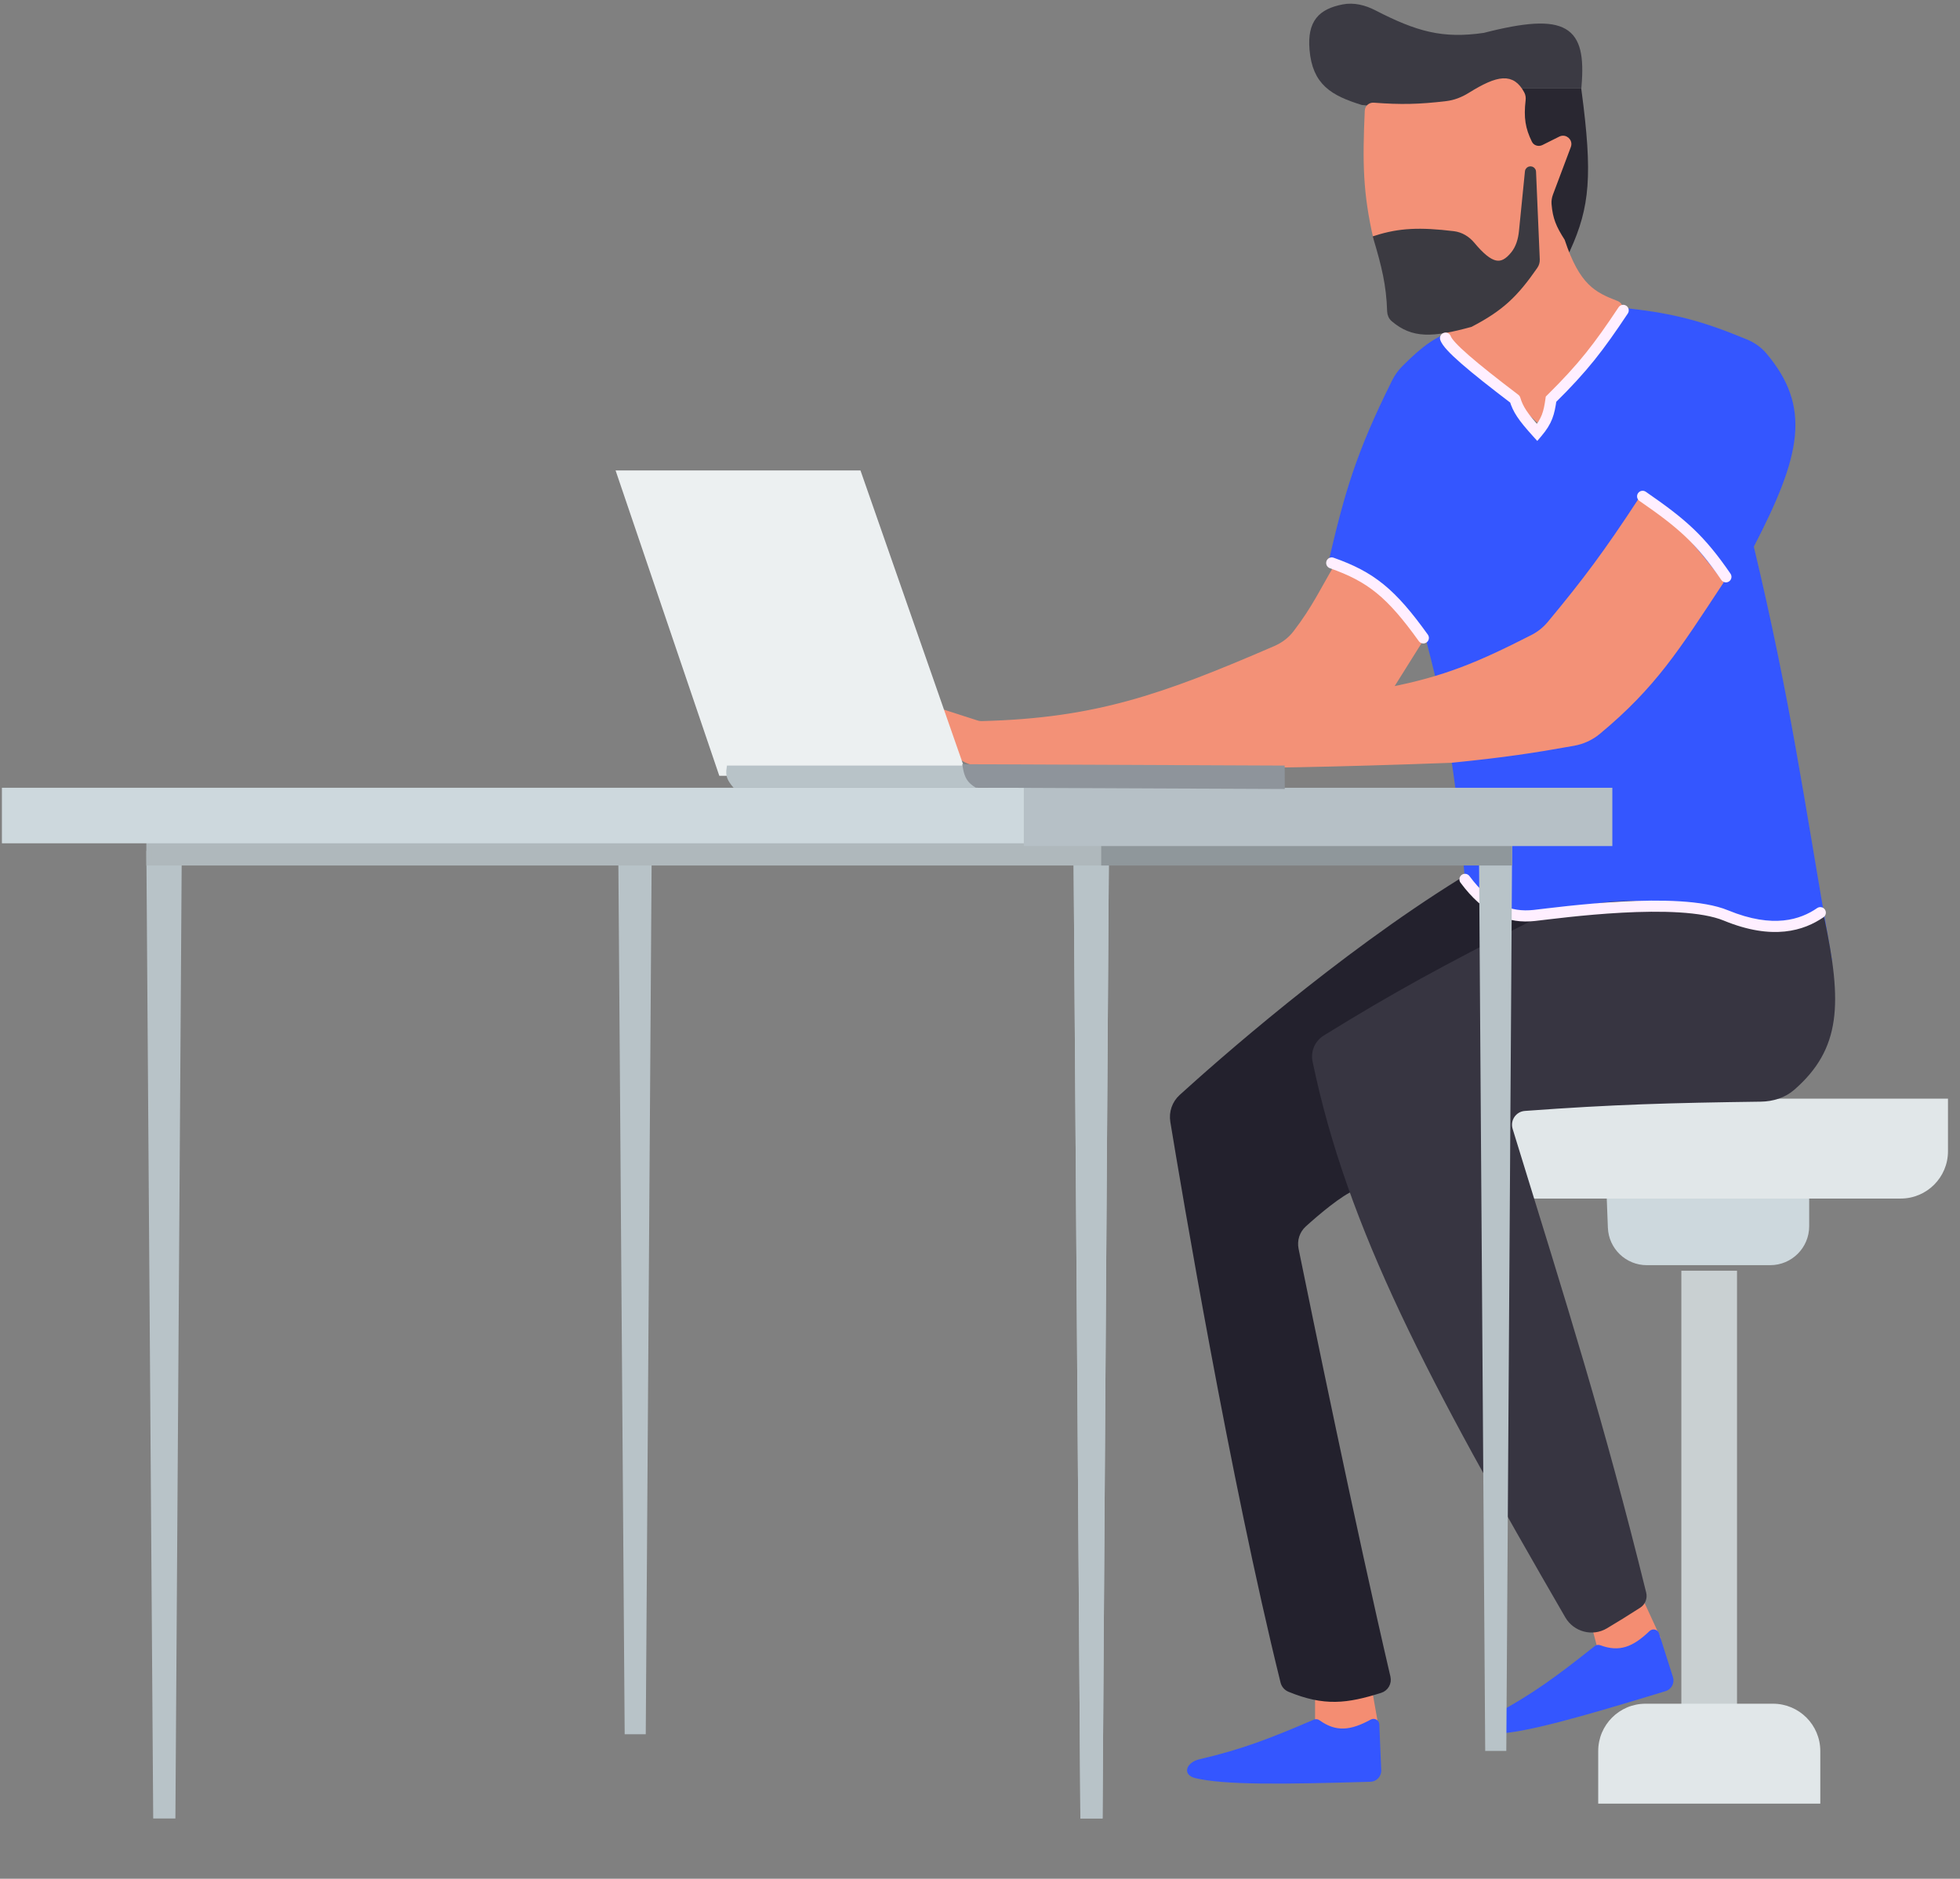 <svg width="387" height="371" viewBox="0 0 387 371" fill="none" xmlns="http://www.w3.org/2000/svg">
<rect x="0" y="0" width="387" height="371" fill="#808080" stroke="none"/>
<line x1="337.476" y1="350.691" x2="337.476" y2="250.936" stroke="#C9D0D2" stroke-width="10.991"/>
<path d="M317.21 235.589H357.222V242.146C357.222 246.395 353.778 249.84 349.528 249.84H325.162C321.028 249.84 317.633 246.573 317.474 242.442L317.21 235.589Z" fill="#CDD8DD"/>
<path d="M294.738 216.954H384.627V227.343C384.627 232.503 380.445 236.685 375.285 236.685H294.738V216.954Z" fill="#E1E7E9"/>
<path d="M315.566 356.172H359.415V345.783C359.415 340.623 355.232 336.441 350.072 336.441H324.908C319.749 336.441 315.566 340.623 315.566 345.783V356.172Z" fill="#E1E7E9"/>
<path d="M348.339 70.13C357.091 80.507 355.143 89.707 345.712 107.881C353.048 138.695 355.419 156.582 361.059 189L292.546 182.423L289.805 173.653C287.82 151.231 285.966 140.568 281.584 124.324C274.641 115.305 270.619 111.659 262.948 110.621C266.055 97.406 268.231 89.669 275.359 75.378C275.848 74.396 276.488 73.491 277.262 72.714C281.485 68.472 283.904 66.891 287.613 65.677C291.86 70.031 294.116 72.574 300.767 74.994C300.767 74.994 301.109 84.277 304.056 87.601C305.263 83.589 305.73 81.002 305.7 74.994C311.447 73.619 315.009 70.03 321.622 61.462C330.646 62.504 336.047 63.945 344.693 67.526C346.09 68.105 347.365 68.975 348.339 70.13Z" fill="#3456FF" stroke="#3456FF" stroke-width="1.099"/>
<path d="M259.659 332.056H270.621L272.266 341.374L259.659 341.922V332.056Z" fill="#F48D72"/>
<path d="M313.374 317.722L323.975 314.935L327.935 323.528L315.883 327.264L313.374 317.722Z" fill="#F48D72"/>
<path d="M236.836 347.408C245.272 345.454 250.879 343.248 259.423 339.585C259.795 339.426 260.226 339.486 260.555 339.722C263.801 342.052 266.66 341.752 270.645 339.578C271.382 339.176 272.309 339.667 272.344 340.506L272.721 349.567C272.772 350.789 271.812 351.818 270.588 351.854C252.956 352.376 241.705 352.494 236.015 351.133C233.355 350.497 234.171 348.026 236.836 347.408Z" fill="#3456FF"/>
<path d="M295.139 338.565C302.762 334.456 307.589 330.85 314.866 325.065C315.182 324.813 315.614 324.757 315.994 324.898C319.739 326.29 322.418 325.247 325.689 322.1C326.294 321.518 327.317 321.747 327.572 322.547L330.325 331.187C330.696 332.353 330.041 333.599 328.87 333.957C311.999 339.108 301.177 342.187 295.33 342.374C292.596 342.462 292.732 339.863 295.139 338.565Z" fill="#3456FF"/>
<path d="M233.3 216.63C240.435 210.146 264.311 189.015 288.433 174.058C289.089 173.651 289.954 174.042 290.279 174.742C292.851 180.272 302.96 181.875 302.96 181.875L261.523 204.109C259.43 205.232 258.298 207.566 258.811 209.885C260.101 215.715 262.955 226.844 267.333 234.493C264.542 235.625 260.118 239.385 257.475 241.768C256.084 243.022 255.493 244.89 255.867 246.726C258.225 258.305 267.154 301.845 274.004 331.211C274.262 332.318 273.631 333.432 272.546 333.773C265.876 335.874 261.512 336.402 254.624 333.575C253.995 333.317 253.536 332.777 253.373 332.117C243.357 291.646 233.81 234.773 231.624 221.462C231.328 219.661 231.949 217.858 233.3 216.63Z" fill="#23212D" stroke="#23212D" stroke-width="1.099"/>
<path d="M309.532 319.099C282.502 272.411 266.568 242.56 259.699 209.495C259.33 207.717 260.129 205.904 261.674 204.95C275.739 196.267 285.279 191.1 302.412 182.423C317.891 176.942 325.698 177.739 339.135 181.327C347.517 185.088 351.679 183.504 358.194 180.747C358.828 180.479 359.551 180.858 359.694 181.531C363.218 198.192 362.944 206.902 353.937 214.773C352.222 216.272 349.966 216.969 347.688 217C329.946 217.242 318.575 217.539 301.039 218.833C298.933 218.989 297.522 221.067 298.143 223.085C309.12 258.705 316.075 280.554 324.507 314.634C324.732 315.542 324.358 316.503 323.571 317.01C321.04 318.639 319.076 319.851 317.007 321.08C314.406 322.626 311.048 321.718 309.532 319.099Z" fill="#373541" stroke="#373541" stroke-width="1.099"/>
<path d="M274.23 136.279C285.391 134.087 291.948 131.331 302.635 125.882C303.935 125.219 305.089 124.297 306.022 123.175C313.108 114.656 317.233 109.098 323.788 99.111C330.394 103.333 333.773 107.319 339.683 115.006C331.17 127.923 326.54 135.375 315.506 144.522C314.121 145.671 312.447 146.419 310.676 146.736C302.628 148.179 297.043 149.031 286.517 150.085C238.659 151.846 227.352 150.938 193.228 150.649C191.897 150.638 190.597 150.145 189.602 149.26L184.159 144.422C182.381 142.842 184.03 139.957 186.294 140.687L192.809 142.788C193.159 142.902 193.532 142.955 193.901 142.946C216.356 142.366 229.569 137.716 251.802 128.096C253.364 127.42 254.762 126.395 255.801 125.046C259.58 120.14 261.328 116.288 264.044 111.717C271.634 115.673 276.151 118.315 281.035 125.42L274.23 136.279Z" fill="#F39177" stroke="#F39177" stroke-width="1.099"/>
<path d="M284.872 21.828L268.977 20.184C263.16 18.374 259.659 16.347 259.111 9.77C258.662 4.377 260.805 2.278 265.205 1.413C267.287 1.004 269.417 1.551 271.303 2.523C279.536 6.768 284.799 8.249 293.094 7.029C309.381 2.842 312.643 5.732 311.729 16.895H299.671L284.872 21.828Z" fill="#3B3A43" stroke="#3B3A43" stroke-width="1.099"/>
<path d="M306.248 48.137L309.538 49.196C313.352 40.761 313.936 34.656 311.729 17.991L298.575 17.991L306.248 48.137Z" fill="#292731" stroke="#292731" stroke-width="1.099"/>
<path d="M308.441 47.589C311.438 56.579 314.603 58.193 319.193 59.95C319.881 60.214 320.123 61.063 319.675 61.646L303.508 82.668L286.517 66.773L271.718 47.041C269.67 38.116 269.555 32.237 270.021 21.873C270.049 21.25 270.59 20.776 271.212 20.824C276.584 21.234 280.249 21.158 285.656 20.507C287.306 20.309 288.873 19.689 290.283 18.812C295.886 15.328 298.577 14.956 300.481 18.511C300.678 18.88 300.735 19.309 300.687 19.724C300.275 23.273 300.634 25.479 301.979 28.227C302.49 29.271 303.771 29.644 304.81 29.124L308.127 27.466C309.021 27.019 309.999 27.9 309.647 28.836L306.128 38.196C305.871 38.881 305.744 39.611 305.803 40.34C306.044 43.325 306.797 45.009 308.441 47.589Z" fill="#F39177" stroke="#F39177" stroke-width="1.099"/>
<path d="M274.438 61.463C274.279 56.242 273.332 52.456 271.718 47.041C276.34 45.57 280.342 45.395 287.002 46.198C288.447 46.373 289.735 47.158 290.668 48.276C294.339 52.673 296.468 53.085 298.822 50.179C299.847 48.914 300.303 47.297 300.465 45.676L301.644 33.891C301.712 33.212 302.711 33.241 302.74 33.922L303.477 51.245C303.497 51.718 303.364 52.186 303.094 52.576C299.212 58.181 296.412 60.871 290.353 64.032C282.743 66.112 278.977 66.274 275.145 63.008C274.695 62.625 274.457 62.054 274.438 61.463Z" fill="#3B3A41" stroke="#3B3A41" stroke-width="1.099"/>
<path d="M290.139 172.998C289.777 172.51 289.089 172.409 288.601 172.771C288.114 173.133 288.013 173.822 288.375 174.309L290.139 172.998ZM360.039 181.135C360.538 180.79 360.664 180.106 360.319 179.606C359.974 179.107 359.29 178.981 358.79 179.326L360.039 181.135ZM288.375 174.309C290.644 177.363 292.963 179.419 295.423 180.628C297.898 181.843 300.439 182.165 303.081 181.871L302.838 179.686C300.547 179.941 298.437 179.659 296.393 178.655C294.335 177.643 292.268 175.863 290.139 172.998L288.375 174.309ZM303.081 181.871C305.577 181.594 312.652 180.641 320.284 180.232C324.098 180.028 328.025 179.961 331.565 180.18C335.125 180.4 338.2 180.905 340.36 181.795L341.197 179.762C338.699 178.733 335.334 178.211 331.7 177.986C328.046 177.76 324.026 177.83 320.166 178.037C312.451 178.45 305.275 179.415 302.838 179.686L303.081 181.871ZM340.36 181.795C345.156 183.77 349.114 184.284 352.378 183.951C355.645 183.617 358.148 182.44 360.039 181.135L358.79 179.326C357.149 180.459 354.992 181.474 352.155 181.764C349.313 182.055 345.72 181.624 341.197 179.762L340.36 181.795Z" fill="#FFEFFF"/>
<path d="M324.96 97.11C324.461 96.765 323.776 96.891 323.431 97.39C323.086 97.89 323.212 98.574 323.711 98.919L324.96 97.11ZM339.873 114.532C340.217 115.032 340.901 115.159 341.401 114.816C341.902 114.472 342.029 113.788 341.685 113.287L339.873 114.532ZM323.711 98.919C331.408 104.233 334.855 107.228 339.873 114.532L341.685 113.287C336.473 105.701 332.805 102.526 324.96 97.11L323.711 98.919Z" fill="#FFEFFF"/>
<path d="M263.314 110.133C262.742 109.931 262.114 110.231 261.912 110.803C261.709 111.375 262.009 112.003 262.582 112.205L263.314 110.133ZM280.142 126.609C280.496 127.102 281.183 127.215 281.676 126.861C282.169 126.508 282.282 125.821 281.929 125.328L280.142 126.609ZM262.582 112.205C266.367 113.544 269.171 114.967 271.803 117.11C274.451 119.266 276.975 122.191 280.142 126.609L281.929 125.328C278.719 120.851 276.062 117.742 273.191 115.405C270.305 113.056 267.255 111.526 263.314 110.133L262.582 112.205Z" fill="#FFEFFF"/>
<path d="M286.463 66.425C286.271 65.849 285.649 65.538 285.073 65.73C284.497 65.922 284.186 66.544 284.378 67.12L286.463 66.425ZM321.414 61.901C321.75 61.395 321.613 60.713 321.108 60.377C320.603 60.04 319.921 60.177 319.584 60.683L321.414 61.901ZM299.123 78.831L300.174 78.51C300.107 78.289 299.972 78.096 299.788 77.956L299.123 78.831ZM303.508 85.408L302.693 86.145L303.534 87.076L304.346 86.119L303.508 85.408ZM306.248 78.831L305.476 78.049L305.212 78.31L305.16 78.678L306.248 78.831ZM299.788 77.956C295.54 74.726 292.276 72.141 290.011 70.165C288.877 69.177 288.012 68.357 287.406 67.697C286.766 67.001 286.52 66.595 286.463 66.425L284.378 67.12C284.595 67.773 285.136 68.476 285.788 69.185C286.473 69.93 287.405 70.81 288.566 71.822C290.889 73.848 294.202 76.47 298.458 79.706L299.788 77.956ZM304.323 84.671C301.511 81.562 300.716 80.284 300.174 78.51L298.072 79.152C298.76 81.406 299.829 82.979 302.693 86.145L304.323 84.671ZM319.584 60.683C314.768 67.918 311.824 71.775 305.476 78.049L307.021 79.613C313.5 73.209 316.536 69.228 321.414 61.901L319.584 60.683ZM305.16 78.678C304.966 80.059 304.779 81.025 304.434 81.909C304.096 82.776 303.584 83.62 302.67 84.697L304.346 86.119C305.372 84.91 306.034 83.859 306.483 82.707C306.925 81.571 307.139 80.391 307.337 78.984L305.16 78.678Z" fill="#FFEFFF"/>
<path d="M213.865 358.551L212.522 168.72L218.391 170.17L217.153 358.551H213.865Z" fill="#B8C3C8" stroke="#B8C3C8" stroke-width="1.099"/>
<path d="M213.865 358.551L212.522 168.72L218.391 170.17L217.153 358.551H213.865Z" fill="#B8C3C8" stroke="#B8C3C8" stroke-width="1.099"/>
<path d="M293.799 345.21L292.546 164.335L298.027 165.717L296.871 345.21H293.799Z" fill="#B8C3C8" stroke="#B8C3C8" stroke-width="1.099"/>
<path d="M123.887 341.922L122.633 168.72L128.114 170.043L126.958 341.922H123.887Z" fill="#B8C3C8" stroke="#B8C3C8" stroke-width="1.099"/>
<path d="M30.797 358.551L29.455 168.72L35.324 170.17L34.086 358.551H30.797Z" fill="#B8C3C8" stroke="#B8C3C8" stroke-width="1.099"/>
<path d="M217.994 170.365L29.445 170.365L29.445 166.528L217.994 166.528L217.994 170.365Z" fill="#AFB8BC" stroke="#AFB8BC" stroke-width="1.099"/>
<path d="M298.004 170.365L217.981 170.365L217.981 166.528L298.004 166.528L298.004 170.365Z" fill="#8F979B" stroke="#8F979B" stroke-width="1.099"/>
<path d="M202.63 156.114L0.927 156.114L0.927 165.98L202.63 165.98L202.63 156.114Z" fill="#CDD8DD" stroke="#CDD8DD" stroke-width="1.099"/>
<path d="M317.805 156.116L202.703 156.116L202.703 166.528L317.805 166.528L317.805 156.116Z" fill="#B6C0C6" stroke="#B6C0C6" stroke-width="1.099"/>
<path d="M169.121 94.002L123.08 94.002L142.812 152.101L189.401 152.101L169.121 94.002Z" fill="#ECF0F1" stroke="#ECF0F1" stroke-width="2.198"/>
<path d="M190.558 151.73L144.009 151.73C143.787 153.125 144.119 153.829 145.105 155.018L192.242 155.018L190.558 151.73Z" fill="#B8C3C8" stroke="#B8C3C8" stroke-width="1.099"/>
<path d="M253.111 151.73L190.641 151.464C190.992 153.44 191.517 154.157 192.82 154.999L253.127 155.256L253.111 151.73Z" fill="#8E949B" stroke="#8E949B" stroke-width="1.099"/>
</svg>
